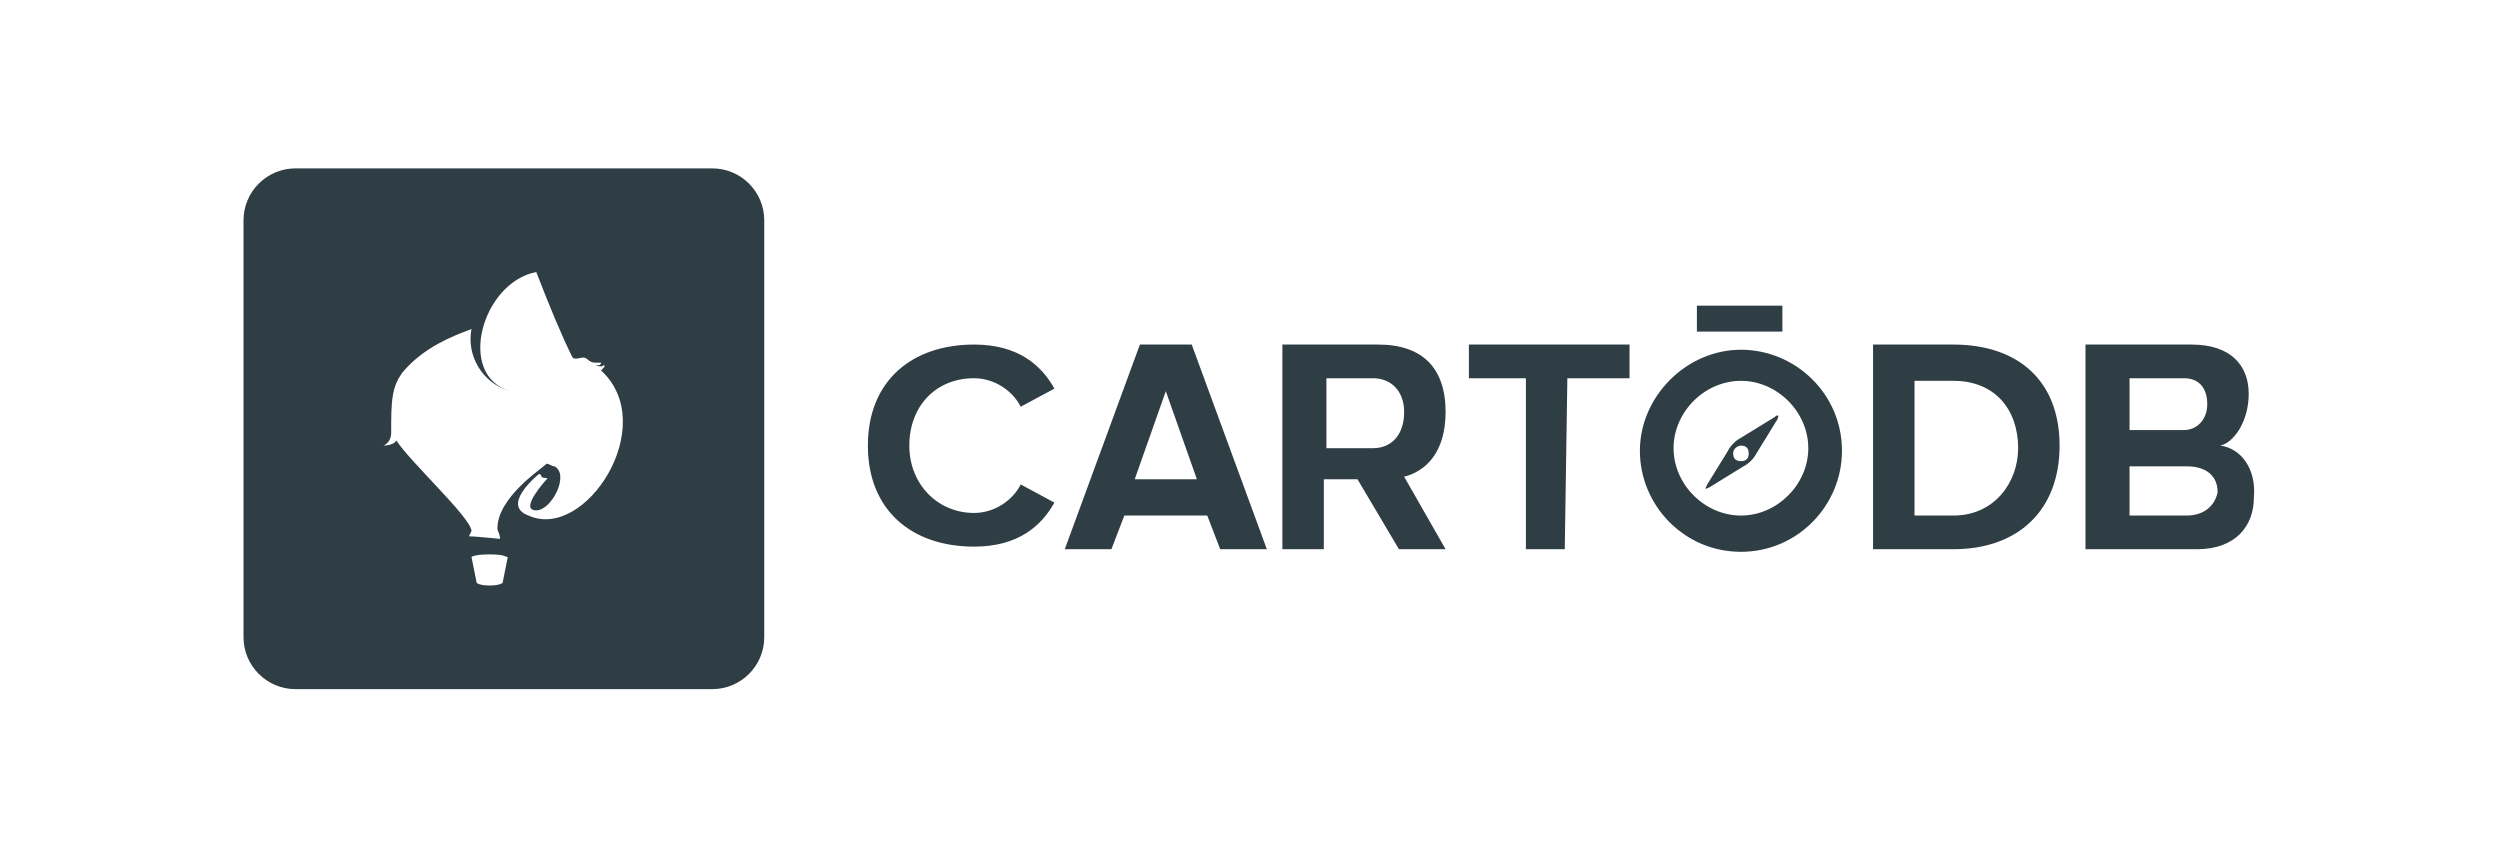 <?xml version="1.0" encoding="utf-8"?>
<!-- Generator: Adobe Illustrator 19.1.0, SVG Export Plug-In . SVG Version: 6.00 Build 0)  -->
<svg version="1.1" id="Layer_1" xmlns="http://www.w3.org/2000/svg" xmlns:xlink="http://www.w3.org/1999/xlink" x="0px" y="0px"
	 viewBox="0 0 96.5 33.1" style="enable-background:new 0 0 96.5 33.1;" xml:space="preserve">
<style type="text/css">
	.st0{fill:#2F3D44;}
</style>
<g>
	<g>
		<path class="st0" d="M9.4,8.5c0-1.1,0.9-2,2-2h16.1c1.1,0,2,0.9,2,2v16.1c0,1.1-0.9,2-2,2H11.4c-1.1,0-2-0.9-2-2V8.5z M18.9,21.4
			c-0.6,0-0.7,0.1-0.7,0.1l0.2,1c0,0,0.1,0.1,0.5,0.1c0.4,0,0.5-0.1,0.5-0.1l0.2-1C19.5,21.5,19.5,21.4,18.9,21.4 M23.2,14.3
			L23.2,14.3C23.2,14.2,23.2,14.2,23.2,14.3c0.1-0.1,0.2-0.2,0.1-0.2c-0.1,0.1-0.3,0-0.3,0s0.1,0,0.1,0c0.1,0,0.1-0.1,0.1-0.1
			c-0.1,0-0.1,0-0.2,0c-0.3,0-0.3-0.2-0.5-0.2c-0.1,0-0.3,0.1-0.4,0c-0.4-0.8-0.9-2-1.4-3.3c-2.1,0.4-3.1,4-1,4.6
			c-1.1-0.3-1.7-1.4-1.5-2.4c-0.8,0.3-1.8,0.7-2.6,1.6c-0.5,0.6-0.5,1.2-0.5,2.4c0,0.4-0.3,0.5-0.3,0.5s0.4,0,0.5-0.2
			c0.5,0.8,2.9,3,2.9,3.5c0,0-0.1,0.2-0.1,0.2c0.2,0,1.2,0.1,1.2,0.1c0-0.2-0.1-0.3-0.1-0.4c0-1.2,1.7-2.3,1.9-2.5
			c0.1,0,0.2,0.1,0.3,0.1c0.6,0.3-0.1,1.7-0.7,1.7c-0.7,0,0.4-1.2,0.4-1.2c0.1-0.1-0.1,0-0.2-0.1c0,0,0-0.1-0.1-0.1
			c0,0-1.5,1.2-0.4,1.6C22.6,20.9,25.5,16.4,23.2,14.3"/>
	</g>
	<g>
		<path class="st0" d="M37.6,21.1c1.7,0,2.6-0.8,3.1-1.7l-1.3-0.7c-0.3,0.6-1,1.1-1.8,1.1c-1.4,0-2.5-1.1-2.5-2.6
			c0-1.5,1-2.6,2.5-2.6c0.8,0,1.5,0.5,1.8,1.1l1.3-0.7c-0.5-0.9-1.4-1.7-3.1-1.7c-2.4,0-4.1,1.4-4.1,3.9
			C33.5,19.7,35.2,21.1,37.6,21.1 M44,13.3l-2.9,7.9h1.8l0.5-1.3h3.2l0.5,1.3h1.8v0L46,13.3H44z M43.8,18.5l1.2-3.4l1.2,3.4H43.8z
			 M54.2,18.4c0.8-0.2,1.6-0.9,1.6-2.5c0-1.7-0.9-2.6-2.6-2.6h-3.7v7.9h1.6v-2.7h1.3l1.6,2.7h1.8L54.2,18.4z M53,17.3h-1.8v-2.7H53
			c0.7,0,1.2,0.5,1.2,1.3C54.2,16.8,53.7,17.3,53,17.3 M60.4,21.2L60.4,21.2l0.1-6.6h2.4v-1.3h-6.2v1.3h2.2v6.6H60.4z M75.4,13.3
			h-3.1v7.9h3.1c2.5,0,4.1-1.5,4.1-4C79.5,14.7,77.9,13.3,75.4,13.3 M75.4,19.9h-1.5v-5.2h1.5c1.6,0,2.5,1.1,2.5,2.6
			C77.9,18.6,77,19.9,75.4,19.9 M85.7,17.2c0.5-0.1,1.1-0.9,1.1-2c0-1.1-0.7-1.9-2.2-1.9h-4.1v7.9h4.3c1.5,0,2.2-0.9,2.2-2
			C87.1,18.1,86.5,17.3,85.7,17.2 M82.2,14.6h2.1c0.6,0,0.9,0.4,0.9,1c0,0.6-0.4,1-0.9,1h-2.1V14.6z M84.4,19.9l-0.1,0h-2.1v-1.9
			h2.2c0.8,0,1.2,0.4,1.2,1C85.5,19.5,85.1,19.9,84.4,19.9 M65.5,11.8h3.3v1h-3.3V11.8z M67.2,21.3c2.2,0,3.9-1.8,3.9-3.9
			c0-2.2-1.8-3.9-3.9-3.9s-3.9,1.8-3.9,3.9C63.3,19.5,65,21.3,67.2,21.3 M67.2,14.7c1.4,0,2.6,1.2,2.6,2.6c0,1.4-1.2,2.6-2.6,2.6
			s-2.6-1.2-2.6-2.6C64.6,15.9,65.8,14.7,67.2,14.7 M66,18.8l1.3-0.8c0.2-0.1,0.4-0.3,0.5-0.5l0.8-1.3c0.1-0.2,0-0.2-0.1-0.1
			l-1.3,0.8c-0.2,0.1-0.4,0.3-0.5,0.5l-0.8,1.3C65.8,18.9,65.8,18.9,66,18.8 M67.2,17.2c0.2,0,0.3,0.1,0.3,0.3
			c0,0.2-0.1,0.3-0.3,0.3c-0.2,0-0.3-0.1-0.3-0.3C66.9,17.3,67.1,17.2,67.2,17.2"/>
	</g>
</g>
</svg>
